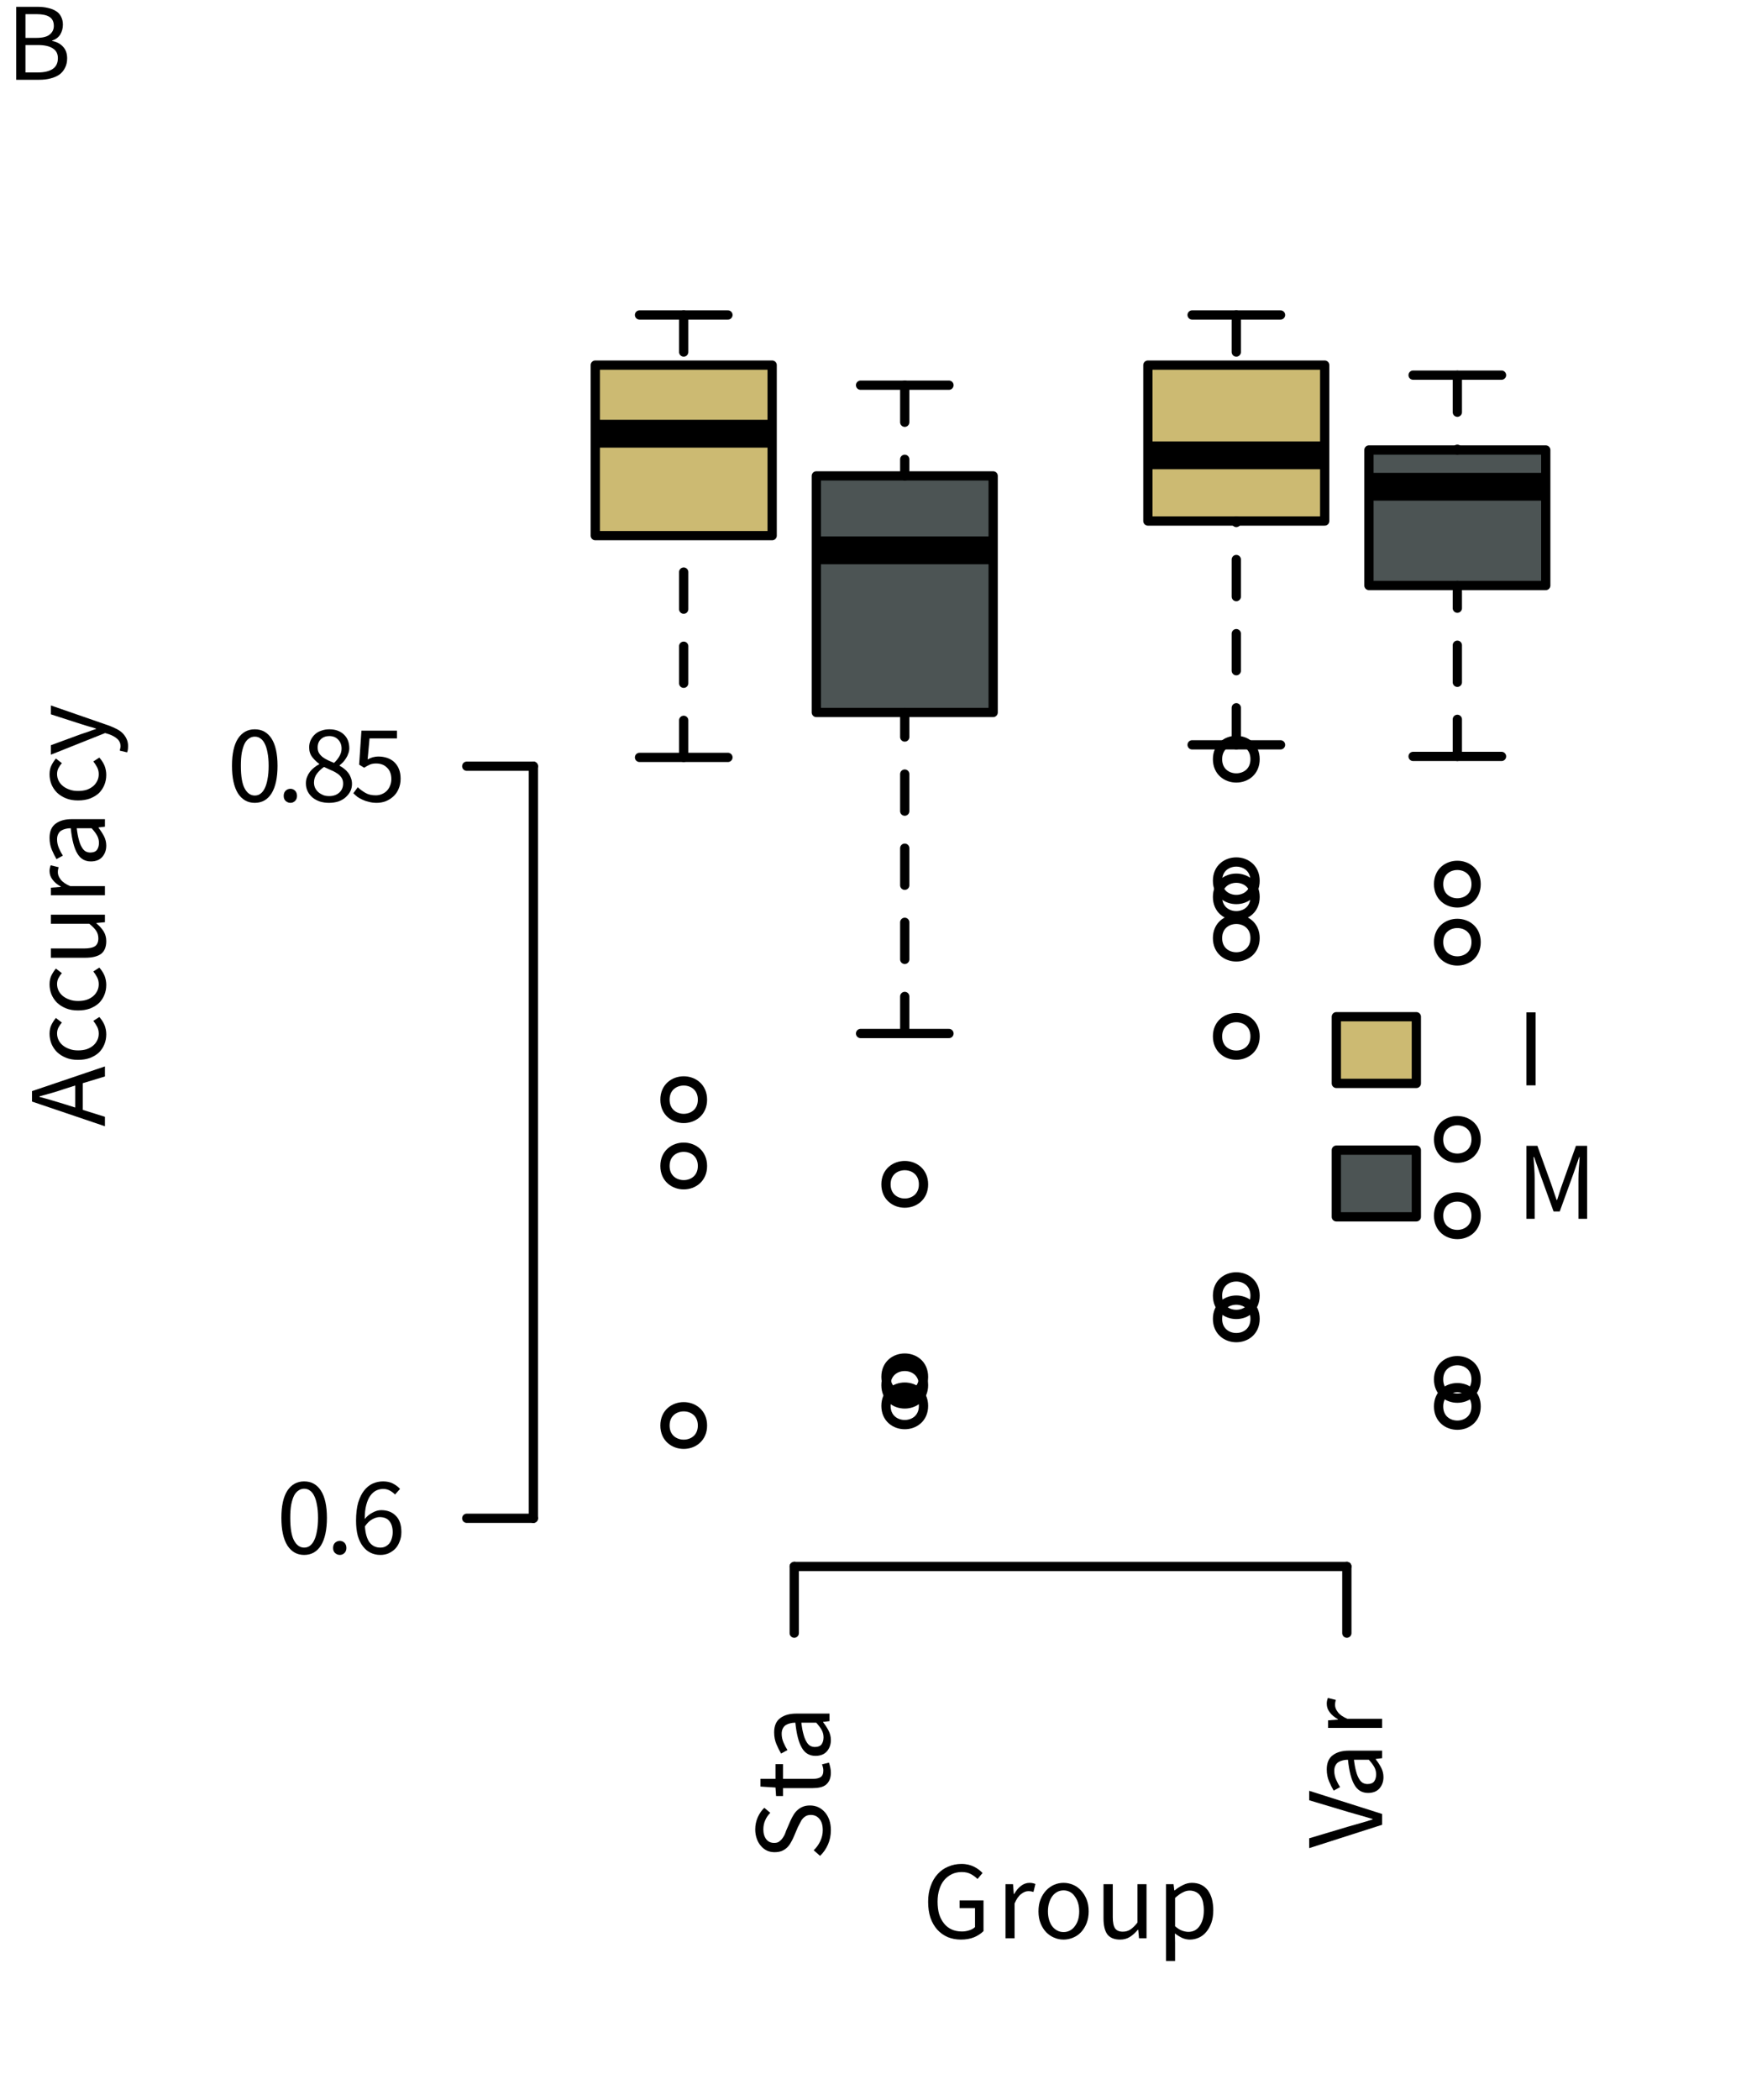 <?xml version="1.0" encoding="UTF-8"?>
<svg xmlns="http://www.w3.org/2000/svg" xmlns:xlink="http://www.w3.org/1999/xlink" width="141" height="170" viewBox="0 0 141 170">
<defs>
<g>
<g id="glyph-0-0">
<path d="M -3.297 -1.828 L -2.406 -1.547 L -2.406 -3.328 L -3.297 -3.047 C -3.629 -2.93 -3.957 -2.828 -4.281 -2.734 C -4.613 -2.641 -4.953 -2.547 -5.297 -2.453 L -5.297 -2.406 C -4.953 -2.32 -4.613 -2.227 -4.281 -2.125 C -3.957 -2.031 -3.629 -1.93 -3.297 -1.828 Z M 0 -0.031 L -5.906 -2.031 L -5.906 -2.875 L 0 -4.875 L 0 -4.062 L -1.797 -3.516 L -1.797 -1.359 L 0 -0.797 Z M 0 -0.031 "/>
</g>
<g id="glyph-0-1">
<path d="M 0.109 -2.469 C 0.109 -2.176 0.055 -1.906 -0.047 -1.656 C -0.148 -1.406 -0.297 -1.188 -0.484 -1 C -0.68 -0.82 -0.922 -0.676 -1.203 -0.562 C -1.492 -0.457 -1.816 -0.406 -2.172 -0.406 C -2.547 -0.406 -2.875 -0.461 -3.156 -0.578 C -3.438 -0.691 -3.676 -0.844 -3.875 -1.031 C -4.07 -1.227 -4.223 -1.453 -4.328 -1.703 C -4.43 -1.961 -4.484 -2.234 -4.484 -2.516 C -4.484 -2.805 -4.43 -3.051 -4.328 -3.25 C -4.223 -3.457 -4.102 -3.641 -3.969 -3.797 L -3.484 -3.422 C -3.598 -3.297 -3.691 -3.16 -3.766 -3.016 C -3.836 -2.879 -3.875 -2.723 -3.875 -2.547 C -3.875 -2.348 -3.832 -2.164 -3.75 -2 C -3.664 -1.832 -3.547 -1.688 -3.391 -1.562 C -3.242 -1.445 -3.066 -1.352 -2.859 -1.281 C -2.66 -1.207 -2.43 -1.172 -2.172 -1.172 C -1.922 -1.172 -1.691 -1.203 -1.484 -1.266 C -1.285 -1.336 -1.113 -1.43 -0.969 -1.547 C -0.82 -1.672 -0.707 -1.816 -0.625 -1.984 C -0.539 -2.148 -0.5 -2.332 -0.5 -2.531 C -0.5 -2.727 -0.539 -2.91 -0.625 -3.078 C -0.719 -3.254 -0.82 -3.414 -0.938 -3.562 L -0.453 -3.875 C -0.273 -3.676 -0.133 -3.457 -0.031 -3.219 C 0.062 -2.977 0.109 -2.727 0.109 -2.469 Z M 0.109 -2.469 "/>
</g>
<g id="glyph-0-2">
<path d="M 0.109 -2.016 C 0.109 -1.547 -0.031 -1.203 -0.312 -0.984 C -0.602 -0.773 -1.035 -0.672 -1.609 -0.672 L -4.375 -0.672 L -4.375 -1.422 L -1.703 -1.422 C -1.285 -1.422 -0.984 -1.484 -0.797 -1.609 C -0.617 -1.742 -0.531 -1.953 -0.531 -2.234 C -0.531 -2.461 -0.586 -2.664 -0.703 -2.844 C -0.816 -3.02 -1.004 -3.211 -1.266 -3.422 L -4.375 -3.422 L -4.375 -4.156 L 0 -4.156 L 0 -3.547 L -0.688 -3.484 L -0.688 -3.453 C -0.445 -3.254 -0.254 -3.039 -0.109 -2.812 C 0.035 -2.582 0.109 -2.316 0.109 -2.016 Z M 0.109 -2.016 "/>
</g>
<g id="glyph-0-3">
<path d="M 0 -0.734 L -4.375 -0.734 L -4.375 -1.344 L -3.578 -1.406 L -3.578 -1.438 C -3.859 -1.594 -4.078 -1.773 -4.234 -1.984 C -4.398 -2.191 -4.484 -2.426 -4.484 -2.688 C -4.484 -2.852 -4.453 -3.008 -4.391 -3.156 L -3.75 -3 C -3.77 -2.926 -3.785 -2.859 -3.797 -2.797 C -3.805 -2.742 -3.812 -2.672 -3.812 -2.578 C -3.812 -2.391 -3.734 -2.195 -3.578 -2 C -3.43 -1.801 -3.176 -1.625 -2.812 -1.469 L 0 -1.469 Z M 0 -0.734 "/>
</g>
<g id="glyph-0-4">
<path d="M 0.109 -1.75 C 0.109 -1.383 0 -1.078 -0.219 -0.828 C -0.438 -0.586 -0.742 -0.469 -1.141 -0.469 C -1.617 -0.469 -1.984 -0.68 -2.234 -1.109 C -2.492 -1.535 -2.672 -2.219 -2.766 -3.156 C -2.91 -3.156 -3.047 -3.141 -3.172 -3.109 C -3.305 -3.078 -3.426 -3.031 -3.531 -2.969 C -3.633 -2.906 -3.719 -2.812 -3.781 -2.688 C -3.844 -2.57 -3.875 -2.426 -3.875 -2.25 C -3.875 -2 -3.82 -1.758 -3.719 -1.531 C -3.625 -1.312 -3.52 -1.113 -3.406 -0.938 L -3.922 -0.656 C -4.047 -0.863 -4.172 -1.113 -4.297 -1.406 C -4.422 -1.695 -4.484 -2.02 -4.484 -2.375 C -4.484 -2.906 -4.316 -3.289 -3.984 -3.531 C -3.66 -3.77 -3.227 -3.891 -2.688 -3.891 L 0 -3.891 L 0 -3.281 L -0.516 -3.219 L -0.516 -3.188 C -0.348 -2.977 -0.203 -2.754 -0.078 -2.516 C 0.047 -2.273 0.109 -2.02 0.109 -1.75 Z M -0.484 -1.969 C -0.484 -2.176 -0.531 -2.367 -0.625 -2.547 C -0.727 -2.734 -0.879 -2.938 -1.078 -3.156 L -2.281 -3.156 C -2.238 -2.781 -2.18 -2.469 -2.109 -2.219 C -2.047 -1.977 -1.969 -1.781 -1.875 -1.625 C -1.789 -1.469 -1.688 -1.352 -1.562 -1.281 C -1.445 -1.219 -1.32 -1.188 -1.188 -1.188 C -0.938 -1.188 -0.754 -1.258 -0.641 -1.406 C -0.535 -1.562 -0.484 -1.75 -0.484 -1.969 Z M -0.484 -1.969 "/>
</g>
<g id="glyph-0-5">
<path d="M 1.875 -0.812 C 1.875 -0.707 1.867 -0.613 1.859 -0.531 C 1.848 -0.445 1.828 -0.367 1.797 -0.297 L 1.203 -0.438 C 1.211 -0.488 1.223 -0.539 1.234 -0.594 C 1.254 -0.656 1.266 -0.719 1.266 -0.781 C 1.266 -1.031 1.176 -1.234 1 -1.391 C 0.82 -1.547 0.598 -1.672 0.328 -1.766 L 0.016 -1.859 L -4.375 -0.109 L -4.375 -0.875 L -1.953 -1.766 C -1.766 -1.828 -1.562 -1.895 -1.344 -1.969 C -1.133 -2.051 -0.926 -2.125 -0.719 -2.188 L -0.719 -2.219 C -0.914 -2.289 -1.125 -2.352 -1.344 -2.406 C -1.562 -2.469 -1.766 -2.531 -1.953 -2.594 L -4.375 -3.375 L -4.375 -4.094 L 0.359 -2.453 C 0.578 -2.367 0.773 -2.281 0.953 -2.188 C 1.141 -2.094 1.301 -1.977 1.438 -1.844 C 1.57 -1.707 1.676 -1.555 1.75 -1.391 C 1.832 -1.223 1.875 -1.031 1.875 -0.812 Z M 1.875 -0.812 "/>
</g>
<g id="glyph-0-6">
<path d="M 0.109 -2.453 C 0.109 -2.035 0.031 -1.648 -0.125 -1.297 C -0.281 -0.941 -0.492 -0.633 -0.766 -0.375 L -1.281 -0.828 C -1.062 -1.035 -0.883 -1.281 -0.75 -1.562 C -0.613 -1.852 -0.547 -2.148 -0.547 -2.453 C -0.547 -2.848 -0.633 -3.148 -0.812 -3.359 C -0.988 -3.578 -1.223 -3.688 -1.516 -3.688 C -1.66 -3.688 -1.785 -3.66 -1.891 -3.609 C -1.992 -3.555 -2.082 -3.488 -2.156 -3.406 C -2.238 -3.32 -2.305 -3.219 -2.359 -3.094 C -2.422 -2.977 -2.488 -2.848 -2.562 -2.703 L -2.922 -1.859 C -2.984 -1.723 -3.055 -1.582 -3.141 -1.438 C -3.223 -1.289 -3.32 -1.16 -3.438 -1.047 C -3.562 -0.93 -3.707 -0.836 -3.875 -0.766 C -4.039 -0.703 -4.234 -0.672 -4.453 -0.672 C -4.672 -0.672 -4.875 -0.711 -5.062 -0.797 C -5.258 -0.891 -5.426 -1.02 -5.562 -1.188 C -5.707 -1.352 -5.816 -1.547 -5.891 -1.766 C -5.973 -1.992 -6.016 -2.242 -6.016 -2.516 C -6.016 -2.867 -5.945 -3.195 -5.812 -3.5 C -5.676 -3.801 -5.5 -4.055 -5.281 -4.266 L -4.797 -3.859 C -4.973 -3.68 -5.109 -3.484 -5.203 -3.266 C -5.305 -3.047 -5.359 -2.797 -5.359 -2.516 C -5.359 -2.191 -5.281 -1.926 -5.125 -1.719 C -4.969 -1.52 -4.754 -1.422 -4.484 -1.422 C -4.348 -1.422 -4.227 -1.445 -4.125 -1.5 C -4.031 -1.562 -3.941 -1.641 -3.859 -1.734 C -3.785 -1.828 -3.719 -1.93 -3.656 -2.047 C -3.602 -2.16 -3.555 -2.281 -3.516 -2.406 L -3.156 -3.234 C -3.082 -3.398 -3 -3.555 -2.906 -3.703 C -2.812 -3.859 -2.703 -3.988 -2.578 -4.094 C -2.453 -4.207 -2.305 -4.297 -2.141 -4.359 C -1.984 -4.422 -1.797 -4.453 -1.578 -4.453 C -1.336 -4.453 -1.113 -4.406 -0.906 -4.312 C -0.707 -4.219 -0.531 -4.082 -0.375 -3.906 C -0.227 -3.738 -0.109 -3.531 -0.016 -3.281 C 0.066 -3.039 0.109 -2.766 0.109 -2.453 Z M 0.109 -2.453 "/>
</g>
<g id="glyph-0-7">
<path d="M 0.109 -2.109 C 0.109 -1.879 0.07 -1.68 0 -1.516 C -0.07 -1.359 -0.172 -1.227 -0.297 -1.125 C -0.422 -1.031 -0.57 -0.961 -0.75 -0.922 C -0.938 -0.879 -1.133 -0.859 -1.344 -0.859 L -3.766 -0.859 L -3.766 -0.219 L -4.328 -0.219 L -4.375 -0.906 L -5.594 -0.984 L -5.594 -1.609 L -4.375 -1.609 L -4.375 -2.797 L -3.766 -2.797 L -3.766 -1.609 L -1.344 -1.609 C -1.07 -1.609 -0.863 -1.656 -0.719 -1.75 C -0.57 -1.852 -0.5 -2.031 -0.5 -2.281 C -0.5 -2.363 -0.508 -2.445 -0.531 -2.531 C -0.551 -2.625 -0.578 -2.707 -0.609 -2.781 L -0.047 -2.922 C -0.004 -2.805 0.031 -2.676 0.062 -2.531 C 0.094 -2.395 0.109 -2.254 0.109 -2.109 Z M 0.109 -2.109 "/>
</g>
<g id="glyph-0-8">
<path d="M 0 -1.891 L -5.906 0 L -5.906 -0.797 L -2.719 -1.75 C -2.363 -1.852 -2.035 -1.945 -1.734 -2.031 C -1.43 -2.113 -1.109 -2.211 -0.766 -2.328 L -0.766 -2.359 C -1.109 -2.461 -1.43 -2.555 -1.734 -2.641 C -2.035 -2.723 -2.363 -2.816 -2.719 -2.922 L -5.906 -3.875 L -5.906 -4.641 L 0 -2.766 Z M 0 -1.891 "/>
</g>
<g id="glyph-1-0">
<path d="M 2.234 0.109 C 1.66 0.109 1.207 -0.145 0.875 -0.656 C 0.551 -1.176 0.391 -1.922 0.391 -2.891 C 0.391 -3.859 0.551 -4.594 0.875 -5.094 C 1.207 -5.594 1.66 -5.844 2.234 -5.844 C 2.816 -5.844 3.27 -5.594 3.594 -5.094 C 3.914 -4.594 4.078 -3.859 4.078 -2.891 C 4.078 -1.922 3.914 -1.176 3.594 -0.656 C 3.27 -0.145 2.816 0.109 2.234 0.109 Z M 2.234 -0.484 C 2.41 -0.484 2.562 -0.531 2.688 -0.625 C 2.82 -0.719 2.938 -0.859 3.031 -1.047 C 3.133 -1.242 3.211 -1.492 3.266 -1.797 C 3.328 -2.109 3.359 -2.473 3.359 -2.891 C 3.359 -3.305 3.328 -3.664 3.266 -3.969 C 3.211 -4.27 3.133 -4.516 3.031 -4.703 C 2.938 -4.891 2.82 -5.023 2.688 -5.109 C 2.562 -5.203 2.41 -5.25 2.234 -5.25 C 2.066 -5.25 1.914 -5.203 1.781 -5.109 C 1.645 -5.023 1.523 -4.891 1.422 -4.703 C 1.328 -4.516 1.25 -4.27 1.188 -3.969 C 1.133 -3.664 1.109 -3.305 1.109 -2.891 C 1.109 -2.047 1.211 -1.43 1.422 -1.047 C 1.629 -0.672 1.898 -0.484 2.234 -0.484 Z M 2.234 -0.484 "/>
</g>
<g id="glyph-1-1">
<path d="M 1.125 0.109 C 0.977 0.109 0.848 0.055 0.734 -0.047 C 0.629 -0.148 0.578 -0.285 0.578 -0.453 C 0.578 -0.629 0.629 -0.77 0.734 -0.875 C 0.848 -0.977 0.977 -1.031 1.125 -1.031 C 1.27 -1.031 1.395 -0.977 1.5 -0.875 C 1.602 -0.77 1.656 -0.629 1.656 -0.453 C 1.656 -0.285 1.602 -0.148 1.5 -0.047 C 1.395 0.055 1.27 0.109 1.125 0.109 Z M 1.125 0.109 "/>
</g>
<g id="glyph-1-2">
<path d="M 2.406 0.109 C 2.125 0.109 1.863 0.051 1.625 -0.062 C 1.383 -0.176 1.176 -0.348 1 -0.578 C 0.82 -0.805 0.68 -1.094 0.578 -1.438 C 0.484 -1.789 0.438 -2.195 0.438 -2.656 C 0.438 -3.227 0.492 -3.719 0.609 -4.125 C 0.734 -4.531 0.895 -4.859 1.094 -5.109 C 1.301 -5.367 1.535 -5.555 1.797 -5.672 C 2.055 -5.785 2.332 -5.844 2.625 -5.844 C 2.938 -5.844 3.203 -5.785 3.422 -5.672 C 3.648 -5.555 3.844 -5.41 4 -5.234 L 3.594 -4.781 C 3.469 -4.914 3.32 -5.023 3.156 -5.109 C 3 -5.191 2.828 -5.234 2.641 -5.234 C 2.441 -5.234 2.254 -5.191 2.078 -5.109 C 1.898 -5.023 1.738 -4.883 1.594 -4.688 C 1.457 -4.5 1.348 -4.25 1.266 -3.938 C 1.18 -3.625 1.141 -3.242 1.141 -2.797 C 1.316 -3.016 1.523 -3.188 1.766 -3.312 C 2.004 -3.445 2.238 -3.516 2.469 -3.516 C 2.969 -3.516 3.363 -3.363 3.656 -3.062 C 3.957 -2.77 4.109 -2.328 4.109 -1.734 C 4.109 -1.461 4.062 -1.211 3.969 -0.984 C 3.883 -0.754 3.766 -0.555 3.609 -0.391 C 3.453 -0.234 3.27 -0.109 3.062 -0.016 C 2.863 0.066 2.645 0.109 2.406 0.109 Z M 2.406 -0.484 C 2.551 -0.484 2.68 -0.508 2.797 -0.562 C 2.922 -0.625 3.031 -0.707 3.125 -0.812 C 3.219 -0.926 3.285 -1.062 3.328 -1.219 C 3.379 -1.375 3.406 -1.547 3.406 -1.734 C 3.406 -2.109 3.316 -2.406 3.141 -2.625 C 2.973 -2.844 2.707 -2.953 2.344 -2.953 C 2.156 -2.953 1.953 -2.891 1.734 -2.766 C 1.523 -2.648 1.332 -2.461 1.156 -2.203 C 1.195 -1.629 1.32 -1.195 1.531 -0.906 C 1.75 -0.625 2.039 -0.484 2.406 -0.484 Z M 2.406 -0.484 "/>
</g>
<g id="glyph-1-3">
<path d="M 2.25 0.109 C 1.977 0.109 1.727 0.07 1.5 0 C 1.27 -0.082 1.07 -0.191 0.906 -0.328 C 0.738 -0.473 0.609 -0.641 0.516 -0.828 C 0.422 -1.023 0.375 -1.238 0.375 -1.469 C 0.375 -1.656 0.406 -1.828 0.469 -1.984 C 0.531 -2.141 0.609 -2.281 0.703 -2.406 C 0.805 -2.539 0.922 -2.656 1.047 -2.75 C 1.172 -2.852 1.305 -2.941 1.453 -3.016 L 1.453 -3.047 C 1.242 -3.203 1.055 -3.383 0.891 -3.594 C 0.723 -3.812 0.641 -4.07 0.641 -4.375 C 0.641 -4.594 0.68 -4.789 0.766 -4.969 C 0.859 -5.156 0.973 -5.312 1.109 -5.438 C 1.254 -5.57 1.426 -5.672 1.625 -5.734 C 1.82 -5.805 2.039 -5.844 2.281 -5.844 C 2.531 -5.844 2.754 -5.805 2.953 -5.734 C 3.148 -5.66 3.316 -5.555 3.453 -5.422 C 3.598 -5.285 3.707 -5.125 3.781 -4.938 C 3.852 -4.75 3.891 -4.539 3.891 -4.312 C 3.891 -4.164 3.863 -4.023 3.812 -3.891 C 3.77 -3.754 3.707 -3.625 3.625 -3.5 C 3.551 -3.383 3.469 -3.273 3.375 -3.172 C 3.281 -3.078 3.191 -3 3.109 -2.938 L 3.109 -2.891 C 3.234 -2.828 3.352 -2.75 3.469 -2.656 C 3.594 -2.562 3.703 -2.453 3.797 -2.328 C 3.891 -2.211 3.961 -2.078 4.016 -1.922 C 4.078 -1.773 4.109 -1.609 4.109 -1.422 C 4.109 -1.203 4.062 -1 3.969 -0.812 C 3.875 -0.633 3.742 -0.473 3.578 -0.328 C 3.422 -0.191 3.227 -0.082 3 0 C 2.77 0.07 2.52 0.109 2.25 0.109 Z M 2.656 -3.125 C 2.844 -3.301 2.988 -3.484 3.094 -3.672 C 3.207 -3.867 3.266 -4.07 3.266 -4.281 C 3.266 -4.57 3.176 -4.812 3 -5 C 2.82 -5.195 2.578 -5.297 2.266 -5.297 C 1.992 -5.297 1.77 -5.211 1.594 -5.047 C 1.414 -4.879 1.328 -4.656 1.328 -4.375 C 1.328 -4.195 1.363 -4.047 1.438 -3.922 C 1.508 -3.805 1.609 -3.695 1.734 -3.594 C 1.859 -3.5 2 -3.414 2.156 -3.344 C 2.312 -3.27 2.477 -3.195 2.656 -3.125 Z M 2.266 -0.438 C 2.598 -0.438 2.867 -0.531 3.078 -0.719 C 3.285 -0.906 3.391 -1.148 3.391 -1.453 C 3.391 -1.641 3.348 -1.797 3.266 -1.922 C 3.18 -2.055 3.066 -2.172 2.922 -2.266 C 2.773 -2.367 2.609 -2.457 2.422 -2.531 C 2.234 -2.613 2.039 -2.703 1.844 -2.797 C 1.613 -2.641 1.422 -2.457 1.266 -2.25 C 1.109 -2.039 1.031 -1.801 1.031 -1.531 C 1.031 -1.375 1.062 -1.227 1.125 -1.094 C 1.188 -0.969 1.273 -0.852 1.391 -0.75 C 1.504 -0.656 1.633 -0.578 1.781 -0.516 C 1.926 -0.461 2.086 -0.438 2.266 -0.438 Z M 2.266 -0.438 "/>
</g>
<g id="glyph-1-4">
<path d="M 2.109 0.109 C 1.879 0.109 1.672 0.082 1.484 0.031 C 1.297 -0.008 1.125 -0.066 0.969 -0.141 C 0.812 -0.211 0.672 -0.289 0.547 -0.375 C 0.43 -0.469 0.32 -0.566 0.219 -0.672 L 0.578 -1.156 C 0.754 -0.988 0.957 -0.836 1.188 -0.703 C 1.414 -0.566 1.695 -0.5 2.031 -0.5 C 2.207 -0.5 2.367 -0.531 2.516 -0.594 C 2.672 -0.656 2.805 -0.742 2.922 -0.859 C 3.035 -0.973 3.125 -1.109 3.188 -1.266 C 3.258 -1.43 3.297 -1.613 3.297 -1.812 C 3.297 -2.207 3.18 -2.516 2.953 -2.734 C 2.734 -2.961 2.438 -3.078 2.062 -3.078 C 1.863 -3.078 1.691 -3.047 1.547 -2.984 C 1.41 -2.922 1.258 -2.836 1.094 -2.734 L 0.688 -2.984 L 0.875 -5.734 L 3.75 -5.734 L 3.75 -5.109 L 1.531 -5.109 L 1.375 -3.406 C 1.508 -3.477 1.645 -3.535 1.781 -3.578 C 1.926 -3.617 2.086 -3.641 2.266 -3.641 C 2.504 -3.641 2.734 -3.602 2.953 -3.531 C 3.172 -3.457 3.359 -3.348 3.516 -3.203 C 3.68 -3.055 3.812 -2.867 3.906 -2.641 C 4 -2.41 4.047 -2.145 4.047 -1.844 C 4.047 -1.531 3.988 -1.25 3.875 -1 C 3.77 -0.758 3.625 -0.555 3.438 -0.391 C 3.258 -0.234 3.055 -0.109 2.828 -0.016 C 2.598 0.066 2.359 0.109 2.109 0.109 Z M 2.109 0.109 "/>
</g>
<g id="glyph-1-5">
<path d="M 3.125 0.109 C 2.738 0.109 2.379 0.039 2.047 -0.094 C 1.723 -0.238 1.441 -0.441 1.203 -0.703 C 0.973 -0.961 0.789 -1.281 0.656 -1.656 C 0.531 -2.039 0.469 -2.473 0.469 -2.953 C 0.469 -3.422 0.535 -3.844 0.672 -4.219 C 0.805 -4.602 0.992 -4.926 1.234 -5.188 C 1.473 -5.457 1.758 -5.66 2.094 -5.797 C 2.426 -5.941 2.785 -6.016 3.172 -6.016 C 3.379 -6.016 3.566 -5.992 3.734 -5.953 C 3.91 -5.91 4.066 -5.852 4.203 -5.781 C 4.348 -5.707 4.473 -5.629 4.578 -5.547 C 4.691 -5.461 4.789 -5.375 4.875 -5.281 L 4.469 -4.797 C 4.312 -4.953 4.133 -5.082 3.938 -5.188 C 3.738 -5.301 3.488 -5.359 3.188 -5.359 C 2.895 -5.359 2.629 -5.301 2.391 -5.188 C 2.148 -5.07 1.941 -4.91 1.766 -4.703 C 1.598 -4.504 1.469 -4.254 1.375 -3.953 C 1.281 -3.66 1.234 -3.332 1.234 -2.969 C 1.234 -2.594 1.273 -2.254 1.359 -1.953 C 1.453 -1.66 1.582 -1.41 1.75 -1.203 C 1.914 -0.992 2.117 -0.832 2.359 -0.719 C 2.609 -0.602 2.891 -0.547 3.203 -0.547 C 3.41 -0.547 3.609 -0.578 3.797 -0.641 C 3.992 -0.703 4.148 -0.789 4.266 -0.906 L 4.266 -2.438 L 3.016 -2.438 L 3.016 -3.062 L 4.953 -3.062 L 4.953 -0.578 C 4.754 -0.379 4.5 -0.211 4.188 -0.078 C 3.875 0.047 3.52 0.109 3.125 0.109 Z M 3.125 0.109 "/>
</g>
<g id="glyph-1-6">
<path d="M 0.734 0 L 0.734 -4.375 L 1.344 -4.375 L 1.406 -3.578 L 1.438 -3.578 C 1.594 -3.859 1.773 -4.078 1.984 -4.234 C 2.191 -4.398 2.426 -4.484 2.688 -4.484 C 2.852 -4.484 3.008 -4.453 3.156 -4.391 L 3 -3.75 C 2.926 -3.77 2.859 -3.785 2.797 -3.797 C 2.742 -3.805 2.672 -3.812 2.578 -3.812 C 2.391 -3.812 2.195 -3.734 2 -3.578 C 1.801 -3.43 1.625 -3.176 1.469 -2.812 L 1.469 0 Z M 0.734 0 "/>
</g>
<g id="glyph-1-7">
<path d="M 2.438 0.109 C 2.164 0.109 1.91 0.055 1.672 -0.047 C 1.43 -0.148 1.219 -0.297 1.031 -0.484 C 0.844 -0.68 0.691 -0.922 0.578 -1.203 C 0.461 -1.492 0.406 -1.816 0.406 -2.172 C 0.406 -2.547 0.461 -2.875 0.578 -3.156 C 0.691 -3.438 0.844 -3.676 1.031 -3.875 C 1.219 -4.07 1.43 -4.223 1.672 -4.328 C 1.91 -4.43 2.164 -4.484 2.438 -4.484 C 2.707 -4.484 2.961 -4.43 3.203 -4.328 C 3.453 -4.223 3.664 -4.07 3.844 -3.875 C 4.031 -3.676 4.18 -3.438 4.297 -3.156 C 4.41 -2.875 4.469 -2.547 4.469 -2.172 C 4.469 -1.816 4.41 -1.492 4.297 -1.203 C 4.18 -0.922 4.031 -0.68 3.844 -0.484 C 3.664 -0.297 3.453 -0.148 3.203 -0.047 C 2.961 0.055 2.707 0.109 2.438 0.109 Z M 2.438 -0.5 C 2.625 -0.5 2.797 -0.539 2.953 -0.625 C 3.109 -0.707 3.238 -0.82 3.344 -0.969 C 3.457 -1.113 3.547 -1.285 3.609 -1.484 C 3.672 -1.691 3.703 -1.922 3.703 -2.172 C 3.703 -2.43 3.672 -2.66 3.609 -2.859 C 3.547 -3.066 3.457 -3.242 3.344 -3.391 C 3.238 -3.547 3.109 -3.664 2.953 -3.75 C 2.797 -3.832 2.625 -3.875 2.438 -3.875 C 2.25 -3.875 2.078 -3.832 1.922 -3.75 C 1.766 -3.664 1.629 -3.547 1.516 -3.391 C 1.41 -3.242 1.328 -3.066 1.266 -2.859 C 1.203 -2.66 1.172 -2.43 1.172 -2.172 C 1.172 -1.922 1.203 -1.691 1.266 -1.484 C 1.328 -1.285 1.41 -1.113 1.516 -0.969 C 1.629 -0.82 1.766 -0.707 1.922 -0.625 C 2.078 -0.539 2.25 -0.5 2.438 -0.5 Z M 2.438 -0.5 "/>
</g>
<g id="glyph-1-8">
<path d="M 2.016 0.109 C 1.547 0.109 1.203 -0.031 0.984 -0.312 C 0.773 -0.602 0.672 -1.035 0.672 -1.609 L 0.672 -4.375 L 1.422 -4.375 L 1.422 -1.703 C 1.422 -1.285 1.484 -0.984 1.609 -0.797 C 1.742 -0.617 1.953 -0.531 2.234 -0.531 C 2.461 -0.531 2.664 -0.586 2.844 -0.703 C 3.02 -0.816 3.211 -1.004 3.422 -1.266 L 3.422 -4.375 L 4.156 -4.375 L 4.156 0 L 3.547 0 L 3.484 -0.688 L 3.453 -0.688 C 3.254 -0.445 3.039 -0.254 2.812 -0.109 C 2.582 0.035 2.316 0.109 2.016 0.109 Z M 2.016 0.109 "/>
</g>
<g id="glyph-1-9">
<path d="M 0.734 1.844 L 0.734 -4.375 L 1.344 -4.375 L 1.406 -3.875 L 1.438 -3.875 C 1.633 -4.039 1.852 -4.18 2.094 -4.297 C 2.332 -4.422 2.578 -4.484 2.828 -4.484 C 3.117 -4.484 3.367 -4.43 3.578 -4.328 C 3.797 -4.223 3.977 -4.07 4.125 -3.875 C 4.27 -3.676 4.379 -3.441 4.453 -3.172 C 4.523 -2.898 4.562 -2.594 4.562 -2.25 C 4.562 -1.875 4.508 -1.539 4.406 -1.25 C 4.301 -0.957 4.16 -0.707 3.984 -0.5 C 3.816 -0.301 3.617 -0.148 3.391 -0.047 C 3.16 0.055 2.922 0.109 2.672 0.109 C 2.461 0.109 2.258 0.066 2.062 -0.016 C 1.863 -0.109 1.66 -0.234 1.453 -0.391 L 1.469 0.375 L 1.469 1.844 Z M 2.547 -0.516 C 2.723 -0.516 2.891 -0.551 3.047 -0.625 C 3.203 -0.707 3.332 -0.82 3.438 -0.969 C 3.551 -1.125 3.641 -1.305 3.703 -1.516 C 3.766 -1.734 3.797 -1.977 3.797 -2.25 C 3.797 -2.488 3.773 -2.707 3.734 -2.906 C 3.691 -3.102 3.625 -3.27 3.531 -3.406 C 3.438 -3.551 3.316 -3.66 3.172 -3.734 C 3.023 -3.816 2.848 -3.859 2.641 -3.859 C 2.453 -3.859 2.266 -3.805 2.078 -3.703 C 1.891 -3.609 1.688 -3.461 1.469 -3.266 L 1.469 -0.969 C 1.664 -0.801 1.859 -0.68 2.047 -0.609 C 2.234 -0.547 2.398 -0.516 2.547 -0.516 Z M 2.547 -0.516 "/>
</g>
<g id="glyph-1-10">
<path d="M 0.812 0 L 0.812 -5.906 L 1.562 -5.906 L 1.562 0 Z M 0.812 0 "/>
</g>
<g id="glyph-1-11">
<path d="M 0.812 0 L 0.812 -5.906 L 1.703 -5.906 L 2.844 -2.75 C 2.914 -2.551 2.984 -2.348 3.047 -2.141 C 3.117 -1.93 3.191 -1.723 3.266 -1.516 L 3.297 -1.516 C 3.367 -1.723 3.438 -1.93 3.5 -2.141 C 3.562 -2.348 3.629 -2.551 3.703 -2.75 L 4.828 -5.906 L 5.734 -5.906 L 5.734 0 L 5.031 0 L 5.031 -3.25 C 5.031 -3.508 5.039 -3.797 5.062 -4.109 C 5.094 -4.43 5.113 -4.727 5.125 -5 L 5.094 -5 L 4.625 -3.656 L 3.516 -0.594 L 3.016 -0.594 L 1.906 -3.656 L 1.438 -5 L 1.391 -5 C 1.41 -4.727 1.43 -4.43 1.453 -4.109 C 1.473 -3.797 1.484 -3.508 1.484 -3.25 L 1.484 0 Z M 0.812 0 "/>
</g>
<g id="glyph-1-12">
<path d="M 0.812 0 L 0.812 -5.906 L 2.562 -5.906 C 2.863 -5.906 3.141 -5.875 3.391 -5.812 C 3.641 -5.758 3.852 -5.676 4.031 -5.562 C 4.207 -5.457 4.344 -5.312 4.438 -5.125 C 4.539 -4.938 4.594 -4.719 4.594 -4.469 C 4.594 -4.164 4.52 -3.895 4.375 -3.656 C 4.227 -3.426 4.008 -3.266 3.719 -3.172 L 3.719 -3.141 C 4.082 -3.078 4.375 -2.926 4.594 -2.688 C 4.82 -2.457 4.938 -2.141 4.938 -1.734 C 4.938 -1.441 4.879 -1.188 4.766 -0.969 C 4.66 -0.75 4.508 -0.566 4.312 -0.422 C 4.113 -0.285 3.875 -0.18 3.594 -0.109 C 3.32 -0.035 3.02 0 2.688 0 Z M 1.562 -3.391 L 2.438 -3.391 C 2.938 -3.391 3.297 -3.477 3.516 -3.656 C 3.742 -3.832 3.859 -4.066 3.859 -4.359 C 3.859 -4.703 3.738 -4.945 3.5 -5.094 C 3.27 -5.238 2.926 -5.312 2.469 -5.312 L 1.562 -5.312 Z M 1.562 -0.594 L 2.578 -0.594 C 3.086 -0.594 3.484 -0.688 3.766 -0.875 C 4.047 -1.062 4.188 -1.352 4.188 -1.75 C 4.188 -2.113 4.047 -2.379 3.766 -2.547 C 3.492 -2.723 3.098 -2.812 2.578 -2.812 L 1.562 -2.812 Z M 1.562 -0.594 "/>
</g>
</g>
</defs>
<rect x="-14.1" y="-17" width="169.2" height="204" fill="rgb(100%, 100%, 100%)" fill-opacity="1"/>
<path fill-rule="nonzero" fill="rgb(80%, 72.941%, 44.706%)" fill-opacity="1" d="M 48.211 43.359 L 62.535 43.359 L 62.535 29.555 L 48.211 29.555 Z M 48.211 43.359 "/>
<path fill="none" stroke-width="2.25" stroke-linecap="butt" stroke-linejoin="round" stroke="rgb(0%, 0%, 0%)" stroke-opacity="1" stroke-miterlimit="10" d="M 48.211 35.109 L 62.535 35.109 "/>
<path fill="none" stroke-width="0.75" stroke-linecap="round" stroke-linejoin="round" stroke="rgb(0%, 0%, 0%)" stroke-opacity="1" stroke-dasharray="3 3" stroke-miterlimit="10" d="M 55.371 61.309 L 55.371 43.359 "/>
<path fill="none" stroke-width="0.75" stroke-linecap="round" stroke-linejoin="round" stroke="rgb(0%, 0%, 0%)" stroke-opacity="1" stroke-dasharray="3 3" stroke-miterlimit="10" d="M 55.371 25.496 L 55.371 29.555 "/>
<path fill="none" stroke-width="0.75" stroke-linecap="round" stroke-linejoin="round" stroke="rgb(0%, 0%, 0%)" stroke-opacity="1" stroke-miterlimit="10" d="M 51.793 61.309 L 58.953 61.309 "/>
<path fill="none" stroke-width="0.75" stroke-linecap="round" stroke-linejoin="round" stroke="rgb(0%, 0%, 0%)" stroke-opacity="1" stroke-miterlimit="10" d="M 51.793 25.496 L 58.953 25.496 "/>
<path fill="none" stroke-width="0.75" stroke-linecap="round" stroke-linejoin="round" stroke="rgb(0%, 0%, 0%)" stroke-opacity="1" stroke-miterlimit="10" d="M 48.211 43.359 L 62.535 43.359 L 62.535 29.555 L 48.211 29.555 Z M 48.211 43.359 "/>
<path fill="none" stroke-width="0.75" stroke-linecap="round" stroke-linejoin="round" stroke="rgb(0%, 0%, 0%)" stroke-opacity="1" stroke-miterlimit="10" d="M 56.891 115.391 C 56.891 117.418 53.855 117.418 53.855 115.391 C 53.855 113.367 56.891 113.367 56.891 115.391 "/>
<path fill="none" stroke-width="0.75" stroke-linecap="round" stroke-linejoin="round" stroke="rgb(0%, 0%, 0%)" stroke-opacity="1" stroke-miterlimit="10" d="M 56.891 89.016 C 56.891 91.043 53.855 91.043 53.855 89.016 C 53.855 86.992 56.891 86.992 56.891 89.016 "/>
<path fill="none" stroke-width="0.75" stroke-linecap="round" stroke-linejoin="round" stroke="rgb(0%, 0%, 0%)" stroke-opacity="1" stroke-miterlimit="10" d="M 56.891 94.383 C 56.891 96.41 53.855 96.41 53.855 94.383 C 53.855 92.359 56.891 92.359 56.891 94.383 "/>
<path fill-rule="nonzero" fill="rgb(29.804%, 32.941%, 32.941%)" fill-opacity="1" d="M 66.113 57.672 L 80.434 57.672 L 80.434 38.523 L 66.113 38.523 Z M 66.113 57.672 "/>
<path fill="none" stroke-width="2.25" stroke-linecap="butt" stroke-linejoin="round" stroke="rgb(0%, 0%, 0%)" stroke-opacity="1" stroke-miterlimit="10" d="M 66.113 44.547 L 80.434 44.547 "/>
<path fill="none" stroke-width="0.75" stroke-linecap="round" stroke-linejoin="round" stroke="rgb(0%, 0%, 0%)" stroke-opacity="1" stroke-dasharray="3 3" stroke-miterlimit="10" d="M 73.273 83.66 L 73.273 57.672 "/>
<path fill="none" stroke-width="0.75" stroke-linecap="round" stroke-linejoin="round" stroke="rgb(0%, 0%, 0%)" stroke-opacity="1" stroke-dasharray="3 3" stroke-miterlimit="10" d="M 73.273 31.18 L 73.273 38.523 "/>
<path fill="none" stroke-width="0.75" stroke-linecap="round" stroke-linejoin="round" stroke="rgb(0%, 0%, 0%)" stroke-opacity="1" stroke-miterlimit="10" d="M 69.695 83.66 L 76.855 83.66 "/>
<path fill="none" stroke-width="0.75" stroke-linecap="round" stroke-linejoin="round" stroke="rgb(0%, 0%, 0%)" stroke-opacity="1" stroke-miterlimit="10" d="M 69.695 31.18 L 76.855 31.18 "/>
<path fill="none" stroke-width="0.75" stroke-linecap="round" stroke-linejoin="round" stroke="rgb(0%, 0%, 0%)" stroke-opacity="1" stroke-miterlimit="10" d="M 66.113 57.672 L 80.434 57.672 L 80.434 38.523 L 66.113 38.523 Z M 66.113 57.672 "/>
<path fill="none" stroke-width="0.75" stroke-linecap="round" stroke-linejoin="round" stroke="rgb(0%, 0%, 0%)" stroke-opacity="1" stroke-miterlimit="10" d="M 74.793 112.125 C 74.793 114.152 71.754 114.152 71.754 112.125 C 71.754 110.102 74.793 110.102 74.793 112.125 "/>
<path fill="none" stroke-width="0.75" stroke-linecap="round" stroke-linejoin="round" stroke="rgb(0%, 0%, 0%)" stroke-opacity="1" stroke-miterlimit="10" d="M 74.793 113.801 C 74.793 115.824 71.754 115.824 71.754 113.801 C 71.754 111.777 74.793 111.777 74.793 113.801 "/>
<path fill="none" stroke-width="0.75" stroke-linecap="round" stroke-linejoin="round" stroke="rgb(0%, 0%, 0%)" stroke-opacity="1" stroke-miterlimit="10" d="M 74.793 95.871 C 74.793 97.895 71.754 97.895 71.754 95.871 C 71.754 93.844 74.793 93.844 74.793 95.871 "/>
<path fill="none" stroke-width="0.75" stroke-linecap="round" stroke-linejoin="round" stroke="rgb(0%, 0%, 0%)" stroke-opacity="1" stroke-miterlimit="10" d="M 74.793 111.453 C 74.793 113.477 71.754 113.477 71.754 111.453 C 71.754 109.426 74.793 109.426 74.793 111.453 "/>
<path fill-rule="nonzero" fill="rgb(80%, 72.941%, 44.706%)" fill-opacity="1" d="M 92.965 42.176 L 107.285 42.176 L 107.285 29.555 L 92.965 29.555 Z M 92.965 42.176 "/>
<path fill="none" stroke-width="2.25" stroke-linecap="butt" stroke-linejoin="round" stroke="rgb(0%, 0%, 0%)" stroke-opacity="1" stroke-miterlimit="10" d="M 92.965 36.859 L 107.285 36.859 "/>
<path fill="none" stroke-width="0.75" stroke-linecap="round" stroke-linejoin="round" stroke="rgb(0%, 0%, 0%)" stroke-opacity="1" stroke-dasharray="3 3" stroke-miterlimit="10" d="M 100.125 60.293 L 100.125 42.176 "/>
<path fill="none" stroke-width="0.75" stroke-linecap="round" stroke-linejoin="round" stroke="rgb(0%, 0%, 0%)" stroke-opacity="1" stroke-dasharray="3 3" stroke-miterlimit="10" d="M 100.125 25.496 L 100.125 29.555 "/>
<path fill="none" stroke-width="0.75" stroke-linecap="round" stroke-linejoin="round" stroke="rgb(0%, 0%, 0%)" stroke-opacity="1" stroke-miterlimit="10" d="M 96.547 60.293 L 103.707 60.293 "/>
<path fill="none" stroke-width="0.75" stroke-linecap="round" stroke-linejoin="round" stroke="rgb(0%, 0%, 0%)" stroke-opacity="1" stroke-miterlimit="10" d="M 96.547 25.496 L 103.707 25.496 "/>
<path fill="none" stroke-width="0.75" stroke-linecap="round" stroke-linejoin="round" stroke="rgb(0%, 0%, 0%)" stroke-opacity="1" stroke-miterlimit="10" d="M 92.965 42.176 L 107.285 42.176 L 107.285 29.555 L 92.965 29.555 Z M 92.965 42.176 "/>
<path fill="none" stroke-width="0.75" stroke-linecap="round" stroke-linejoin="round" stroke="rgb(0%, 0%, 0%)" stroke-opacity="1" stroke-miterlimit="10" d="M 101.645 104.879 C 101.645 106.906 98.605 106.906 98.605 104.879 C 98.605 102.855 101.645 102.855 101.645 104.879 "/>
<path fill="none" stroke-width="0.75" stroke-linecap="round" stroke-linejoin="round" stroke="rgb(0%, 0%, 0%)" stroke-opacity="1" stroke-miterlimit="10" d="M 101.645 83.891 C 101.645 85.918 98.605 85.918 98.605 83.891 C 98.605 81.867 101.645 81.867 101.645 83.891 "/>
<path fill="none" stroke-width="0.75" stroke-linecap="round" stroke-linejoin="round" stroke="rgb(0%, 0%, 0%)" stroke-opacity="1" stroke-miterlimit="10" d="M 101.645 75.938 C 101.645 77.965 98.605 77.965 98.605 75.938 C 98.605 73.914 101.645 73.914 101.645 75.938 "/>
<path fill="none" stroke-width="0.75" stroke-linecap="round" stroke-linejoin="round" stroke="rgb(0%, 0%, 0%)" stroke-opacity="1" stroke-miterlimit="10" d="M 101.645 71.293 C 101.645 73.32 98.605 73.32 98.605 71.293 C 98.605 69.27 101.645 69.27 101.645 71.293 "/>
<path fill="none" stroke-width="0.75" stroke-linecap="round" stroke-linejoin="round" stroke="rgb(0%, 0%, 0%)" stroke-opacity="1" stroke-miterlimit="10" d="M 101.645 72.605 C 101.645 74.633 98.605 74.633 98.605 72.605 C 98.605 70.582 101.645 70.582 101.645 72.605 "/>
<path fill="none" stroke-width="0.75" stroke-linecap="round" stroke-linejoin="round" stroke="rgb(0%, 0%, 0%)" stroke-opacity="1" stroke-miterlimit="10" d="M 101.645 61.453 C 101.645 63.48 98.605 63.48 98.605 61.453 C 98.605 59.43 101.645 59.43 101.645 61.453 "/>
<path fill="none" stroke-width="0.75" stroke-linecap="round" stroke-linejoin="round" stroke="rgb(0%, 0%, 0%)" stroke-opacity="1" stroke-miterlimit="10" d="M 101.645 106.758 C 101.645 108.785 98.605 108.785 98.605 106.758 C 98.605 104.734 101.645 104.734 101.645 106.758 "/>
<path fill-rule="nonzero" fill="rgb(29.804%, 32.941%, 32.941%)" fill-opacity="1" d="M 110.867 47.395 L 125.188 47.395 L 125.188 36.426 L 110.867 36.426 Z M 110.867 47.395 "/>
<path fill="none" stroke-width="2.25" stroke-linecap="butt" stroke-linejoin="round" stroke="rgb(0%, 0%, 0%)" stroke-opacity="1" stroke-miterlimit="10" d="M 110.867 39.402 L 125.188 39.402 "/>
<path fill="none" stroke-width="0.75" stroke-linecap="round" stroke-linejoin="round" stroke="rgb(0%, 0%, 0%)" stroke-opacity="1" stroke-dasharray="3 3" stroke-miterlimit="10" d="M 118.027 61.23 L 118.027 47.395 "/>
<path fill="none" stroke-width="0.75" stroke-linecap="round" stroke-linejoin="round" stroke="rgb(0%, 0%, 0%)" stroke-opacity="1" stroke-dasharray="3 3" stroke-miterlimit="10" d="M 118.027 30.367 L 118.027 36.426 "/>
<path fill="none" stroke-width="0.75" stroke-linecap="round" stroke-linejoin="round" stroke="rgb(0%, 0%, 0%)" stroke-opacity="1" stroke-miterlimit="10" d="M 114.445 61.23 L 121.605 61.23 "/>
<path fill="none" stroke-width="0.75" stroke-linecap="round" stroke-linejoin="round" stroke="rgb(0%, 0%, 0%)" stroke-opacity="1" stroke-miterlimit="10" d="M 114.445 30.367 L 121.605 30.367 "/>
<path fill="none" stroke-width="0.75" stroke-linecap="round" stroke-linejoin="round" stroke="rgb(0%, 0%, 0%)" stroke-opacity="1" stroke-miterlimit="10" d="M 110.867 47.395 L 125.188 47.395 L 125.188 36.426 L 110.867 36.426 Z M 110.867 47.395 "/>
<path fill="none" stroke-width="0.75" stroke-linecap="round" stroke-linejoin="round" stroke="rgb(0%, 0%, 0%)" stroke-opacity="1" stroke-miterlimit="10" d="M 119.547 76.266 C 119.547 78.293 116.508 78.293 116.508 76.266 C 116.508 74.242 119.547 74.242 119.547 76.266 "/>
<path fill="none" stroke-width="0.75" stroke-linecap="round" stroke-linejoin="round" stroke="rgb(0%, 0%, 0%)" stroke-opacity="1" stroke-miterlimit="10" d="M 119.547 71.57 C 119.547 73.594 116.508 73.594 116.508 71.57 C 116.508 69.543 119.547 69.543 119.547 71.57 "/>
<path fill="none" stroke-width="0.75" stroke-linecap="round" stroke-linejoin="round" stroke="rgb(0%, 0%, 0%)" stroke-opacity="1" stroke-miterlimit="10" d="M 119.547 113.848 C 119.547 115.871 116.508 115.871 116.508 113.848 C 116.508 111.82 119.547 111.82 119.547 113.848 "/>
<path fill="none" stroke-width="0.75" stroke-linecap="round" stroke-linejoin="round" stroke="rgb(0%, 0%, 0%)" stroke-opacity="1" stroke-miterlimit="10" d="M 119.547 92.234 C 119.547 94.258 116.508 94.258 116.508 92.234 C 116.508 90.207 119.547 90.207 119.547 92.234 "/>
<path fill="none" stroke-width="0.75" stroke-linecap="round" stroke-linejoin="round" stroke="rgb(0%, 0%, 0%)" stroke-opacity="1" stroke-miterlimit="10" d="M 119.547 111.66 C 119.547 113.684 116.508 113.684 116.508 111.66 C 116.508 109.633 119.547 109.633 119.547 111.66 "/>
<path fill="none" stroke-width="0.75" stroke-linecap="round" stroke-linejoin="round" stroke="rgb(0%, 0%, 0%)" stroke-opacity="1" stroke-miterlimit="10" d="M 119.547 98.41 C 119.547 100.438 116.508 100.438 116.508 98.41 C 116.508 96.387 119.547 96.387 119.547 98.41 "/>
<g fill="rgb(0%, 0%, 0%)" fill-opacity="1">
<use xlink:href="#glyph-0-0" x="8.497" y="91.199"/>
<use xlink:href="#glyph-0-1" x="8.497" y="86.199"/>
<use xlink:href="#glyph-0-1" x="8.497" y="82.199"/>
<use xlink:href="#glyph-0-2" x="8.497" y="78.199"/>
<use xlink:href="#glyph-0-3" x="8.497" y="73.199"/>
<use xlink:href="#glyph-0-4" x="8.497" y="70.199"/>
<use xlink:href="#glyph-0-1" x="8.497" y="65.199"/>
<use xlink:href="#glyph-0-5" x="8.497" y="61.199"/>
</g>
<path fill="none" stroke-width="0.75" stroke-linecap="round" stroke-linejoin="round" stroke="rgb(0%, 0%, 0%)" stroke-opacity="1" stroke-miterlimit="10" d="M 64.324 126.801 L 109.078 126.801 "/>
<path fill="none" stroke-width="0.75" stroke-linecap="round" stroke-linejoin="round" stroke="rgb(0%, 0%, 0%)" stroke-opacity="1" stroke-miterlimit="10" d="M 64.324 126.801 L 64.324 132.199 "/>
<path fill="none" stroke-width="0.75" stroke-linecap="round" stroke-linejoin="round" stroke="rgb(0%, 0%, 0%)" stroke-opacity="1" stroke-miterlimit="10" d="M 109.078 126.801 L 109.078 132.199 "/>
<g fill="rgb(0%, 0%, 0%)" fill-opacity="1">
<use xlink:href="#glyph-0-6" x="67.181" y="150.602"/>
<use xlink:href="#glyph-0-7" x="67.181" y="145.602"/>
<use xlink:href="#glyph-0-4" x="67.181" y="142.602"/>
</g>
<g fill="rgb(0%, 0%, 0%)" fill-opacity="1">
<use xlink:href="#glyph-0-8" x="111.935" y="149.602"/>
<use xlink:href="#glyph-0-4" x="111.935" y="145.602"/>
<use xlink:href="#glyph-0-3" x="111.935" y="140.602"/>
</g>
<path fill="none" stroke-width="0.75" stroke-linecap="round" stroke-linejoin="round" stroke="rgb(0%, 0%, 0%)" stroke-opacity="1" stroke-miterlimit="10" d="M 43.199 122.902 L 43.199 62.023 "/>
<path fill="none" stroke-width="0.75" stroke-linecap="round" stroke-linejoin="round" stroke="rgb(0%, 0%, 0%)" stroke-opacity="1" stroke-miterlimit="10" d="M 43.199 122.902 L 37.801 122.902 "/>
<path fill="none" stroke-width="0.75" stroke-linecap="round" stroke-linejoin="round" stroke="rgb(0%, 0%, 0%)" stroke-opacity="1" stroke-miterlimit="10" d="M 43.199 62.023 L 37.801 62.023 "/>
<g fill="rgb(0%, 0%, 0%)" fill-opacity="1">
<use xlink:href="#glyph-1-0" x="22.398" y="125.759"/>
<use xlink:href="#glyph-1-1" x="26.398" y="125.759"/>
<use xlink:href="#glyph-1-2" x="28.398" y="125.759"/>
</g>
<g fill="rgb(0%, 0%, 0%)" fill-opacity="1">
<use xlink:href="#glyph-1-0" x="18.398" y="64.88"/>
<use xlink:href="#glyph-1-1" x="22.398" y="64.88"/>
<use xlink:href="#glyph-1-3" x="24.398" y="64.88"/>
<use xlink:href="#glyph-1-4" x="28.398" y="64.88"/>
</g>
<g fill="rgb(0%, 0%, 0%)" fill-opacity="1">
<use xlink:href="#glyph-1-5" x="74.699" y="156.896"/>
<use xlink:href="#glyph-1-6" x="80.699" y="156.896"/>
<use xlink:href="#glyph-1-7" x="83.699" y="156.896"/>
<use xlink:href="#glyph-1-8" x="88.699" y="156.896"/>
<use xlink:href="#glyph-1-9" x="93.699" y="156.896"/>
</g>
<path fill-rule="nonzero" fill="rgb(80%, 72.941%, 44.706%)" fill-opacity="1" stroke-width="0.75" stroke-linecap="round" stroke-linejoin="round" stroke="rgb(0%, 0%, 0%)" stroke-opacity="1" stroke-miterlimit="10" d="M 108.227 82.301 L 114.707 82.301 L 114.707 87.699 L 108.227 87.699 Z M 108.227 82.301 "/>
<path fill-rule="nonzero" fill="rgb(29.804%, 32.941%, 32.941%)" fill-opacity="1" stroke-width="0.75" stroke-linecap="round" stroke-linejoin="round" stroke="rgb(0%, 0%, 0%)" stroke-opacity="1" stroke-miterlimit="10" d="M 108.227 93.102 L 114.707 93.102 L 114.707 98.5 L 108.227 98.5 Z M 108.227 93.102 "/>
<g fill="rgb(0%, 0%, 0%)" fill-opacity="1">
<use xlink:href="#glyph-1-10" x="122.805" y="87.856"/>
</g>
<g fill="rgb(0%, 0%, 0%)" fill-opacity="1">
<use xlink:href="#glyph-1-11" x="122.805" y="98.657"/>
</g>
<g fill="rgb(0%, 0%, 0%)" fill-opacity="1">
<use xlink:href="#glyph-1-12" x="0.5" y="6.458"/>
</g>
</svg>
